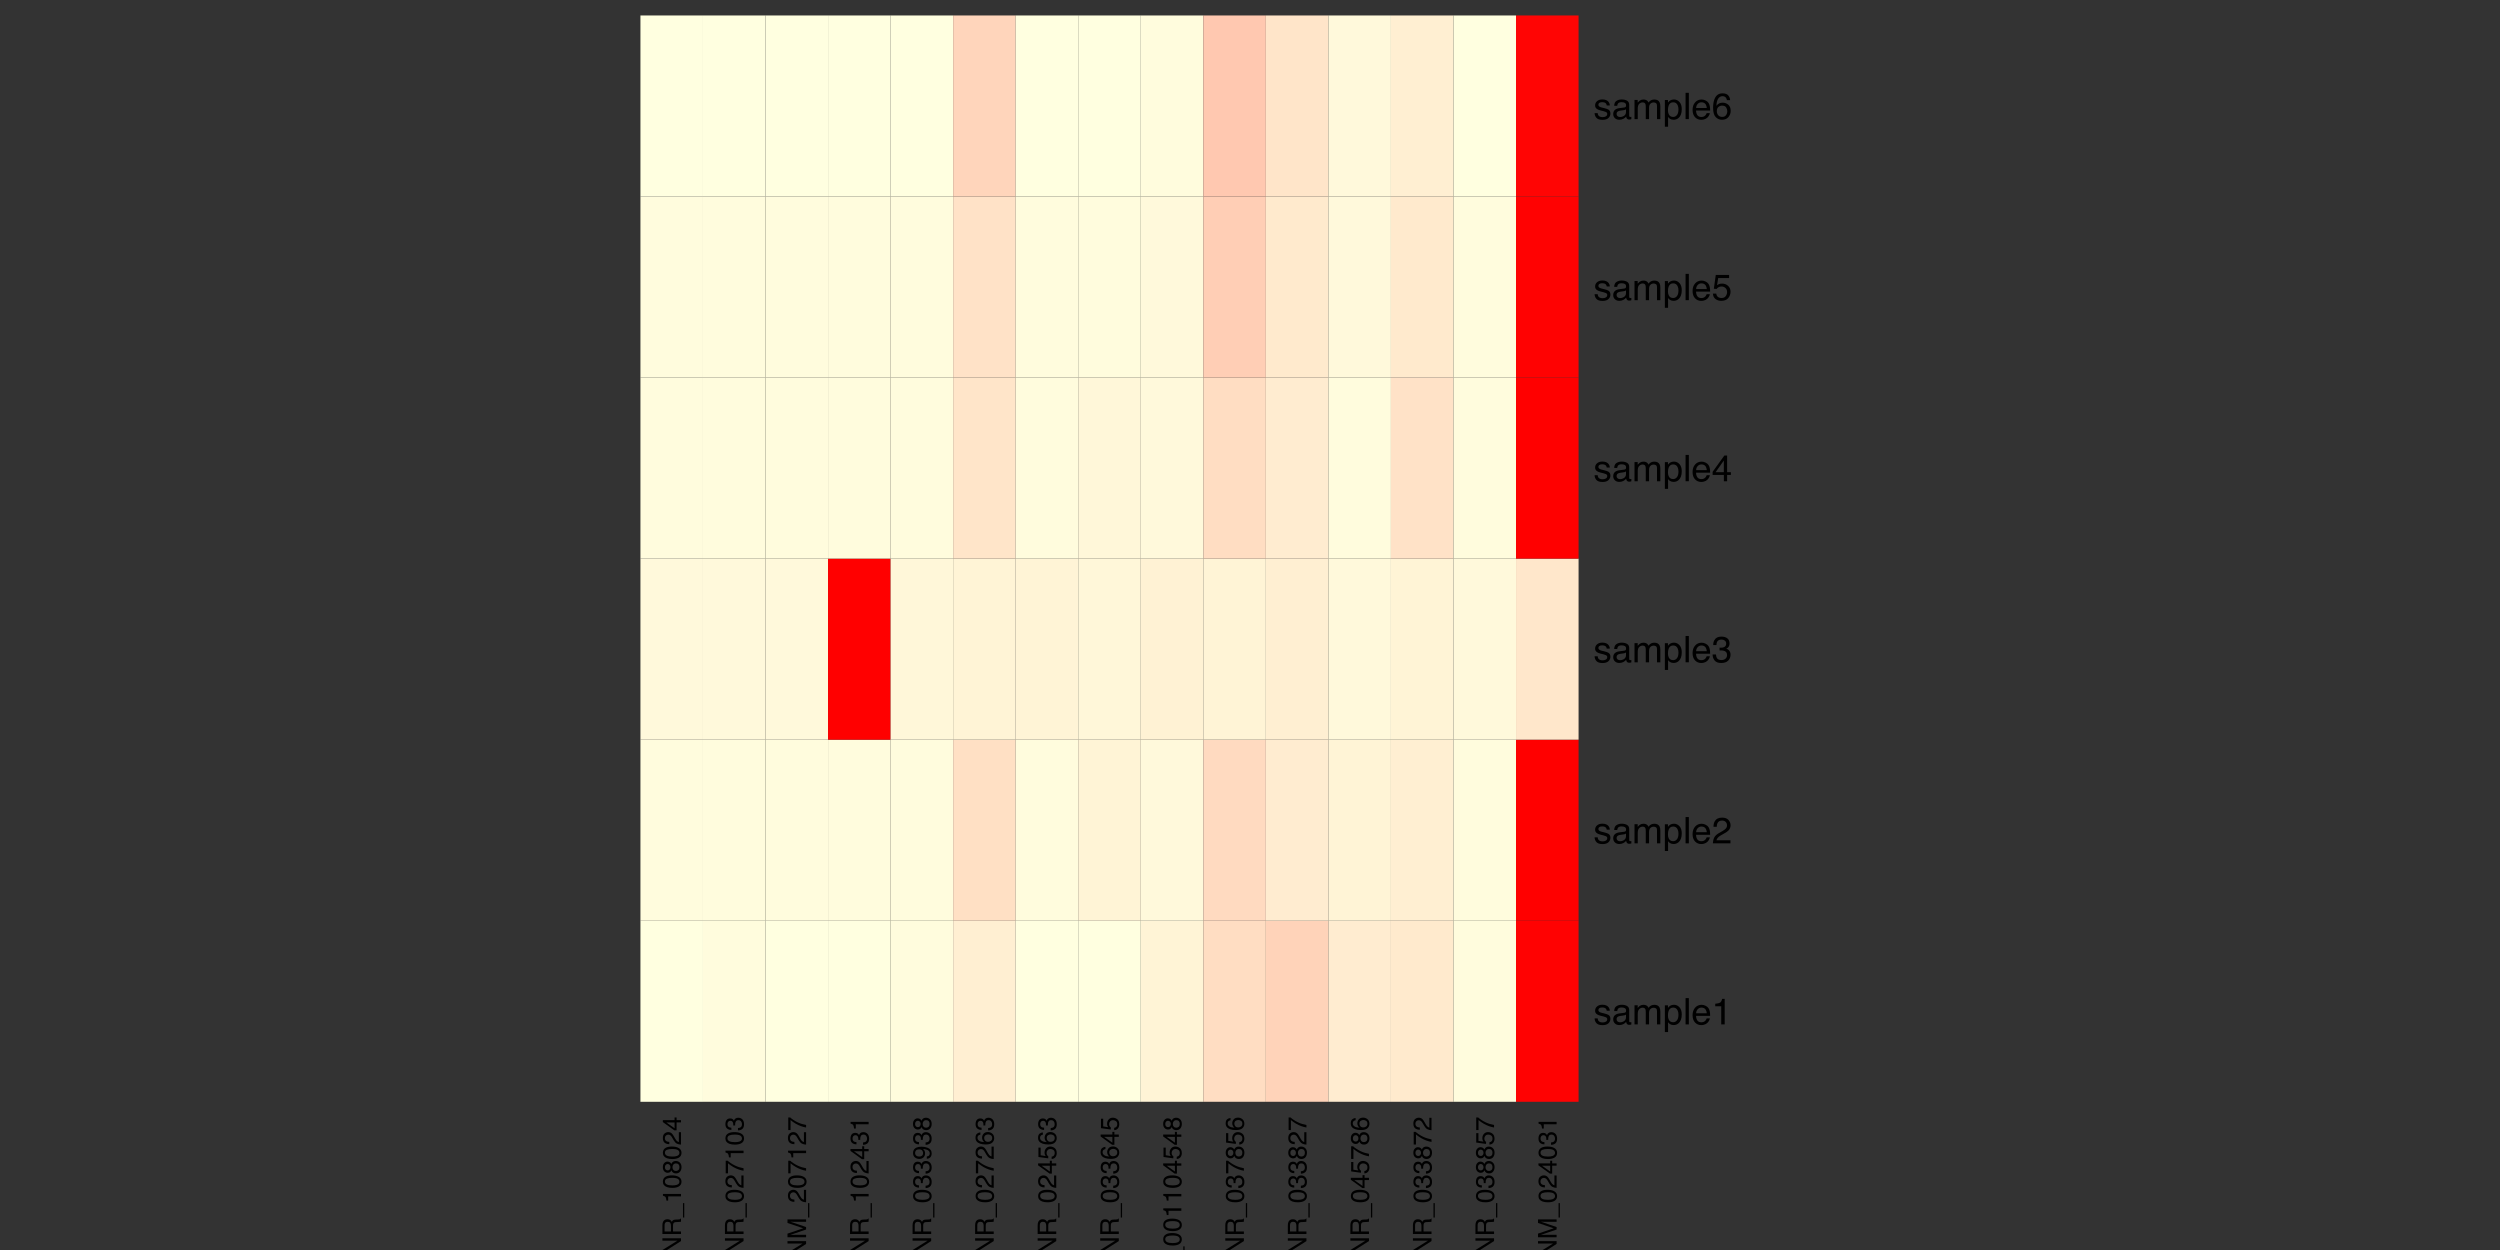 <?xml version="1.0" encoding="UTF-8"?>
<svg xmlns="http://www.w3.org/2000/svg" xmlns:xlink="http://www.w3.org/1999/xlink" width="1008pt" height="504pt" viewBox="0 0 1008 504" version="1.1">
<rect x="0" y="0" width="1008" height="504" fill="#333333" stroke="none"/>
<defs>
<g>
<symbol overflow="visible" id="glyph0-0">
<path style="stroke:none;" d="M 0 -0.344 L -7.5 -0.344 L -7.5 -6.281 L 0 -6.281 Z M -0.938 -5.344 L -6.562 -5.344 L -6.562 -1.281 L -0.938 -1.281 Z "/>
</symbol>
<symbol overflow="visible" id="glyph0-1">
<path style="stroke:none;" d="M -7.5 -0.797 L -7.5 -2 L -1.422 -5.781 L -7.5 -5.781 L -7.5 -6.75 L 0 -6.75 L 0 -5.609 L -6.062 -1.766 L 0 -1.766 L 0 -0.797 Z M -7.5 -3.703 Z "/>
</symbol>
<symbol overflow="visible" id="glyph0-2">
<path style="stroke:none;" d="M -4.062 -4.281 C -4.062 -4.758 -4.156 -5.133 -4.344 -5.406 C -4.539 -5.688 -4.883 -5.828 -5.375 -5.828 C -5.914 -5.828 -6.281 -5.633 -6.469 -5.25 C -6.57 -5.039 -6.625 -4.766 -6.625 -4.422 L -6.625 -1.938 L -4.062 -1.938 Z M -7.5 -0.922 L -7.5 -4.391 C -7.5 -4.961 -7.414 -5.43 -7.25 -5.797 C -6.926 -6.504 -6.336 -6.859 -5.484 -6.859 C -5.023 -6.859 -4.656 -6.766 -4.375 -6.578 C -4.094 -6.391 -3.863 -6.129 -3.688 -5.797 C -3.562 -6.098 -3.398 -6.32 -3.203 -6.469 C -3.016 -6.613 -2.703 -6.695 -2.266 -6.719 L -1.266 -6.75 C -0.984 -6.758 -0.77 -6.781 -0.625 -6.812 C -0.383 -6.875 -0.234 -6.984 -0.172 -7.141 L 0 -7.141 L 0 -5.906 C -0.062 -5.863 -0.145 -5.832 -0.25 -5.812 C -0.352 -5.789 -0.551 -5.773 -0.844 -5.766 L -2.094 -5.703 C -2.582 -5.68 -2.91 -5.5 -3.078 -5.156 C -3.172 -4.969 -3.219 -4.664 -3.219 -4.25 L -3.219 -1.938 L 0 -1.938 L 0 -0.922 Z "/>
</symbol>
<symbol overflow="visible" id="glyph0-3">
<path style="stroke:none;" d="M 1.312 0 L 0.797 0 L 0.797 -5.812 L 1.312 -5.812 Z "/>
</symbol>
<symbol overflow="visible" id="glyph0-4">
<path style="stroke:none;" d="M -5.172 -1 L -5.875 -1 C -5.945 -1.664 -6.055 -2.129 -6.203 -2.391 C -6.359 -2.648 -6.719 -2.844 -7.281 -2.969 L -7.281 -3.703 L 0 -3.703 L 0 -2.719 L -5.172 -2.719 Z "/>
</symbol>
<symbol overflow="visible" id="glyph0-5">
<path style="stroke:none;" d="M -7.312 -2.828 C -7.312 -3.773 -6.922 -4.457 -6.141 -4.875 C -5.535 -5.207 -4.711 -5.375 -3.672 -5.375 C -2.672 -5.375 -1.848 -5.223 -1.203 -4.922 C -0.266 -4.492 0.203 -3.797 0.203 -2.828 C 0.203 -1.941 -0.176 -1.285 -0.938 -0.859 C -1.582 -0.504 -2.438 -0.328 -3.5 -0.328 C -4.332 -0.328 -5.047 -0.43 -5.641 -0.641 C -6.754 -1.047 -7.312 -1.773 -7.312 -2.828 Z M -0.641 -2.812 C -0.641 -3.289 -0.848 -3.672 -1.266 -3.953 C -1.691 -4.234 -2.477 -4.375 -3.625 -4.375 C -4.457 -4.375 -5.141 -4.27 -5.672 -4.062 C -6.211 -3.863 -6.484 -3.473 -6.484 -2.891 C -6.484 -2.348 -6.227 -1.953 -5.719 -1.703 C -5.207 -1.453 -4.457 -1.328 -3.469 -1.328 C -2.727 -1.328 -2.129 -1.406 -1.672 -1.562 C -0.984 -1.801 -0.641 -2.219 -0.641 -2.812 Z "/>
</symbol>
<symbol overflow="visible" id="glyph0-6">
<path style="stroke:none;" d="M -4.25 -2.844 C -4.25 -3.25 -4.359 -3.566 -4.578 -3.797 C -4.805 -4.023 -5.078 -4.141 -5.391 -4.141 C -5.66 -4.141 -5.91 -4.031 -6.141 -3.812 C -6.367 -3.594 -6.484 -3.258 -6.484 -2.812 C -6.484 -2.375 -6.367 -2.055 -6.141 -1.859 C -5.91 -1.66 -5.645 -1.562 -5.344 -1.562 C -5 -1.562 -4.727 -1.688 -4.531 -1.938 C -4.344 -2.195 -4.25 -2.5 -4.25 -2.844 Z M -0.625 -2.906 C -0.625 -3.32 -0.738 -3.672 -0.969 -3.953 C -1.195 -4.234 -1.539 -4.375 -2 -4.375 C -2.469 -4.375 -2.82 -4.227 -3.062 -3.938 C -3.312 -3.656 -3.438 -3.285 -3.438 -2.828 C -3.438 -2.391 -3.312 -2.031 -3.062 -1.75 C -2.812 -1.477 -2.469 -1.344 -2.031 -1.344 C -1.645 -1.344 -1.312 -1.469 -1.031 -1.719 C -0.758 -1.977 -0.625 -2.375 -0.625 -2.906 Z M -3.891 -1.594 C -4.004 -1.332 -4.133 -1.133 -4.281 -1 C -4.551 -0.727 -4.906 -0.594 -5.344 -0.594 C -5.883 -0.594 -6.348 -0.789 -6.734 -1.188 C -7.129 -1.582 -7.328 -2.141 -7.328 -2.859 C -7.328 -3.566 -7.141 -4.117 -6.766 -4.516 C -6.398 -4.91 -5.973 -5.109 -5.484 -5.109 C -5.023 -5.109 -4.656 -4.992 -4.375 -4.766 C -4.219 -4.629 -4.062 -4.426 -3.906 -4.156 C -3.77 -4.457 -3.609 -4.695 -3.422 -4.875 C -3.086 -5.195 -2.645 -5.359 -2.094 -5.359 C -1.457 -5.359 -0.914 -5.141 -0.469 -4.703 C -0.02 -4.273 0.203 -3.664 0.203 -2.875 C 0.203 -2.164 0.008 -1.566 -0.375 -1.078 C -0.758 -0.586 -1.316 -0.344 -2.047 -0.344 C -2.484 -0.344 -2.859 -0.445 -3.172 -0.656 C -3.484 -0.863 -3.723 -1.176 -3.891 -1.594 Z "/>
</symbol>
<symbol overflow="visible" id="glyph0-7">
<path style="stroke:none;" d="M 0 -0.328 C -0.625 -0.359 -1.172 -0.488 -1.641 -0.719 C -2.109 -0.945 -2.535 -1.391 -2.922 -2.047 L -3.484 -3.016 C -3.734 -3.461 -3.953 -3.773 -4.141 -3.953 C -4.422 -4.223 -4.742 -4.359 -5.109 -4.359 C -5.523 -4.359 -5.859 -4.227 -6.109 -3.969 C -6.367 -3.719 -6.5 -3.379 -6.5 -2.953 C -6.5 -2.328 -6.258 -1.895 -5.781 -1.656 C -5.52 -1.52 -5.164 -1.445 -4.719 -1.438 L -4.719 -0.5 C -5.352 -0.508 -5.867 -0.629 -6.266 -0.859 C -6.973 -1.254 -7.328 -1.957 -7.328 -2.969 C -7.328 -3.801 -7.102 -4.41 -6.656 -4.797 C -6.207 -5.18 -5.703 -5.375 -5.141 -5.375 C -4.555 -5.375 -4.055 -5.172 -3.641 -4.766 C -3.398 -4.523 -3.109 -4.098 -2.766 -3.484 L -2.375 -2.781 C -2.195 -2.445 -2.023 -2.188 -1.859 -2 C -1.555 -1.656 -1.227 -1.441 -0.875 -1.359 L -0.875 -5.344 L 0 -5.344 Z "/>
</symbol>
<symbol overflow="visible" id="glyph0-8">
<path style="stroke:none;" d="M -2.594 -3.453 L -5.906 -3.453 L -2.594 -1.109 Z M 0 -3.469 L -1.781 -3.469 L -1.781 -0.266 L -2.688 -0.266 L -7.328 -3.609 L -7.328 -4.391 L -2.594 -4.391 L -2.594 -5.469 L -1.781 -5.469 L -1.781 -4.391 L 0 -4.391 Z "/>
</symbol>
<symbol overflow="visible" id="glyph0-9">
<path style="stroke:none;" d="M -7.188 -5.469 L -6.391 -5.469 C -6.16 -5.227 -5.758 -4.914 -5.188 -4.531 C -4.625 -4.145 -4.02 -3.801 -3.375 -3.5 C -2.738 -3.195 -2.156 -2.973 -1.625 -2.828 C -1.289 -2.723 -0.75 -2.594 0 -2.438 L 0 -1.422 C -1.395 -1.648 -2.785 -2.16 -4.172 -2.953 C -4.973 -3.422 -5.672 -3.91 -6.266 -4.422 L -6.266 -0.375 L -7.188 -0.375 Z "/>
</symbol>
<symbol overflow="visible" id="glyph0-10">
<path style="stroke:none;" d="M 0.203 -2.719 C 0.203 -1.852 -0.031 -1.223 -0.5 -0.828 C -0.977 -0.441 -1.562 -0.25 -2.25 -0.25 L -2.25 -1.203 C -1.77 -1.242 -1.426 -1.332 -1.219 -1.469 C -0.832 -1.707 -0.641 -2.141 -0.641 -2.766 C -0.641 -3.242 -0.766 -3.629 -1.016 -3.922 C -1.273 -4.223 -1.613 -4.375 -2.031 -4.375 C -2.531 -4.375 -2.879 -4.219 -3.078 -3.906 C -3.285 -3.594 -3.391 -3.164 -3.391 -2.625 C -3.391 -2.562 -3.383 -2.5 -3.375 -2.438 C -3.375 -2.375 -3.375 -2.312 -3.375 -2.25 L -4.188 -2.25 C -4.176 -2.344 -4.164 -2.422 -4.156 -2.484 C -4.156 -2.547 -4.156 -2.613 -4.156 -2.688 C -4.156 -3.031 -4.211 -3.316 -4.328 -3.547 C -4.516 -3.93 -4.852 -4.125 -5.344 -4.125 C -5.707 -4.125 -5.988 -3.992 -6.188 -3.734 C -6.383 -3.473 -6.484 -3.172 -6.484 -2.828 C -6.484 -2.211 -6.281 -1.789 -5.875 -1.562 C -5.645 -1.438 -5.32 -1.363 -4.906 -1.344 L -4.906 -0.438 C -5.457 -0.438 -5.922 -0.547 -6.297 -0.766 C -6.973 -1.141 -7.312 -1.797 -7.312 -2.734 C -7.312 -3.484 -7.145 -4.062 -6.812 -4.469 C -6.488 -4.875 -6.008 -5.078 -5.375 -5.078 C -4.926 -5.078 -4.562 -4.957 -4.281 -4.719 C -4.113 -4.562 -3.977 -4.367 -3.875 -4.141 C -3.77 -4.523 -3.566 -4.82 -3.266 -5.031 C -2.961 -5.25 -2.598 -5.359 -2.172 -5.359 C -1.473 -5.359 -0.898 -5.129 -0.453 -4.672 C -0.016 -4.211 0.203 -3.562 0.203 -2.719 Z "/>
</symbol>
<symbol overflow="visible" id="glyph0-11">
<path style="stroke:none;" d="M -7.5 -0.766 L -7.5 -2.219 L -1.156 -4.375 L -7.5 -6.516 L -7.5 -7.953 L 0 -7.953 L 0 -7 L -4.422 -7 C -4.578 -7 -4.832 -7 -5.188 -7 C -5.539 -7.008 -5.922 -7.016 -6.328 -7.016 L 0 -4.875 L 0 -3.875 L -6.328 -1.719 L -6.094 -1.719 C -5.906 -1.719 -5.625 -1.719 -5.25 -1.719 C -4.875 -1.727 -4.598 -1.734 -4.422 -1.734 L 0 -1.734 L 0 -0.766 Z "/>
</symbol>
<symbol overflow="visible" id="glyph0-12">
<path style="stroke:none;" d="M -1.766 -1.391 C -1.254 -1.41 -0.906 -1.602 -0.719 -1.969 C -0.613 -2.156 -0.562 -2.367 -0.562 -2.609 C -0.562 -3.047 -0.742 -3.422 -1.109 -3.734 C -1.473 -4.047 -2.219 -4.266 -3.344 -4.391 C -3.02 -4.18 -2.789 -3.926 -2.656 -3.625 C -2.52 -3.332 -2.453 -3.008 -2.453 -2.656 C -2.453 -1.957 -2.672 -1.398 -3.109 -0.984 C -3.555 -0.578 -4.125 -0.375 -4.812 -0.375 C -5.477 -0.375 -6.062 -0.578 -6.562 -0.984 C -7.062 -1.391 -7.312 -1.984 -7.312 -2.766 C -7.312 -3.836 -6.832 -4.57 -5.875 -4.969 C -5.352 -5.195 -4.695 -5.312 -3.906 -5.312 C -3.008 -5.312 -2.211 -5.176 -1.516 -4.906 C -0.367 -4.457 0.203 -3.703 0.203 -2.641 C 0.203 -1.93 0.016 -1.391 -0.359 -1.016 C -0.734 -0.641 -1.203 -0.453 -1.766 -0.453 Z M -3.266 -2.781 C -3.266 -3.145 -3.383 -3.477 -3.625 -3.781 C -3.863 -4.082 -4.285 -4.234 -4.891 -4.234 C -5.422 -4.234 -5.816 -4.098 -6.078 -3.828 C -6.348 -3.555 -6.484 -3.211 -6.484 -2.797 C -6.484 -2.348 -6.332 -1.988 -6.031 -1.719 C -5.727 -1.457 -5.328 -1.328 -4.828 -1.328 C -4.348 -1.328 -3.969 -1.441 -3.688 -1.672 C -3.406 -1.898 -3.266 -2.27 -3.266 -2.781 Z "/>
</symbol>
<symbol overflow="visible" id="glyph0-13">
<path style="stroke:none;" d="M -7.344 -3.062 C -7.344 -3.875 -7.129 -4.441 -6.703 -4.766 C -6.273 -5.086 -5.836 -5.25 -5.391 -5.25 L -5.391 -4.344 C -5.68 -4.281 -5.91 -4.191 -6.078 -4.078 C -6.379 -3.859 -6.531 -3.523 -6.531 -3.078 C -6.531 -2.555 -6.289 -2.145 -5.812 -1.844 C -5.344 -1.539 -4.664 -1.375 -3.781 -1.344 C -4.094 -1.551 -4.32 -1.816 -4.469 -2.141 C -4.613 -2.43 -4.688 -2.758 -4.688 -3.125 C -4.688 -3.727 -4.488 -4.258 -4.094 -4.719 C -3.695 -5.176 -3.113 -5.406 -2.344 -5.406 C -1.676 -5.406 -1.086 -5.188 -0.578 -4.75 C -0.066 -4.32 0.188 -3.707 0.188 -2.906 C 0.188 -2.227 -0.07 -1.641 -0.594 -1.141 C -1.113 -0.641 -1.984 -0.391 -3.203 -0.391 C -4.117 -0.391 -4.891 -0.5 -5.516 -0.719 C -6.734 -1.145 -7.344 -1.926 -7.344 -3.062 Z M -0.625 -2.984 C -0.625 -3.473 -0.785 -3.836 -1.109 -4.078 C -1.441 -4.316 -1.828 -4.438 -2.266 -4.438 C -2.641 -4.438 -2.992 -4.328 -3.328 -4.109 C -3.672 -3.898 -3.844 -3.508 -3.844 -2.938 C -3.844 -2.551 -3.711 -2.207 -3.453 -1.906 C -3.191 -1.602 -2.797 -1.453 -2.266 -1.453 C -1.805 -1.453 -1.414 -1.586 -1.094 -1.859 C -0.781 -2.129 -0.625 -2.504 -0.625 -2.984 Z "/>
</symbol>
<symbol overflow="visible" id="glyph0-14">
<path style="stroke:none;" d="M -1.859 -1.297 C -1.336 -1.359 -0.977 -1.598 -0.781 -2.016 C -0.676 -2.234 -0.625 -2.488 -0.625 -2.781 C -0.625 -3.32 -0.797 -3.723 -1.141 -3.984 C -1.484 -4.242 -1.867 -4.375 -2.297 -4.375 C -2.805 -4.375 -3.203 -4.219 -3.484 -3.906 C -3.766 -3.594 -3.906 -3.223 -3.906 -2.797 C -3.906 -2.473 -3.844 -2.195 -3.719 -1.969 C -3.594 -1.75 -3.422 -1.562 -3.203 -1.406 L -3.25 -0.609 L -7.188 -1.156 L -7.188 -4.953 L -6.297 -4.953 L -6.297 -1.844 L -4.266 -1.531 C -4.398 -1.707 -4.5 -1.867 -4.562 -2.016 C -4.664 -2.285 -4.719 -2.602 -4.719 -2.969 C -4.719 -3.633 -4.504 -4.203 -4.078 -4.672 C -3.648 -5.141 -3.102 -5.375 -2.438 -5.375 C -1.75 -5.375 -1.141 -5.16 -0.609 -4.734 C -0.078 -4.305 0.188 -3.625 0.188 -2.688 C 0.188 -2.094 0.02 -1.566 -0.312 -1.109 C -0.656 -0.648 -1.172 -0.395 -1.859 -0.344 Z "/>
</symbol>
<symbol overflow="visible" id="glyph1-0">
<path style="stroke:none;" d="M 0.484 0 L 0.484 -10.609 L 8.906 -10.609 L 8.906 0 Z M 7.578 -1.328 L 7.578 -9.281 L 1.812 -9.281 L 1.812 -1.328 Z "/>
</symbol>
<symbol overflow="visible" id="glyph1-1">
<path style="stroke:none;" d="M 1.734 -2.422 C 1.766 -1.992 1.867 -1.664 2.047 -1.438 C 2.379 -1.008 2.945 -0.797 3.75 -0.797 C 4.238 -0.797 4.664 -0.898 5.031 -1.109 C 5.395 -1.328 5.578 -1.656 5.578 -2.094 C 5.578 -2.426 5.43 -2.676 5.141 -2.844 C 4.953 -2.945 4.582 -3.07 4.031 -3.219 L 2.984 -3.469 C 2.328 -3.633 1.844 -3.82 1.531 -4.031 C 0.969 -4.375 0.688 -4.859 0.688 -5.484 C 0.688 -6.211 0.953 -6.801 1.484 -7.25 C 2.016 -7.707 2.723 -7.938 3.609 -7.938 C 4.773 -7.938 5.617 -7.598 6.141 -6.922 C 6.461 -6.484 6.617 -6.016 6.609 -5.516 L 5.375 -5.516 C 5.352 -5.805 5.25 -6.07 5.062 -6.312 C 4.758 -6.656 4.242 -6.828 3.516 -6.828 C 3.023 -6.828 2.648 -6.734 2.391 -6.547 C 2.141 -6.359 2.016 -6.109 2.016 -5.797 C 2.016 -5.461 2.18 -5.195 2.516 -5 C 2.703 -4.875 2.984 -4.766 3.359 -4.672 L 4.234 -4.469 C 5.16 -4.238 5.785 -4.02 6.109 -3.812 C 6.609 -3.477 6.859 -2.953 6.859 -2.234 C 6.859 -1.547 6.598 -0.953 6.078 -0.453 C 5.555 0.047 4.758 0.297 3.688 0.297 C 2.539 0.297 1.727 0.035 1.25 -0.484 C 0.77 -1.004 0.516 -1.648 0.484 -2.422 Z M 3.656 -7.922 Z "/>
</symbol>
<symbol overflow="visible" id="glyph1-2">
<path style="stroke:none;" d="M 1.953 -2.062 C 1.953 -1.688 2.086 -1.391 2.359 -1.172 C 2.641 -0.953 2.969 -0.844 3.344 -0.844 C 3.801 -0.844 4.242 -0.945 4.672 -1.156 C 5.391 -1.508 5.75 -2.086 5.75 -2.891 L 5.75 -3.938 C 5.594 -3.832 5.391 -3.742 5.141 -3.672 C 4.891 -3.609 4.645 -3.566 4.406 -3.547 L 3.609 -3.438 C 3.141 -3.375 2.785 -3.273 2.547 -3.141 C 2.148 -2.91 1.953 -2.551 1.953 -2.062 Z M 5.094 -4.688 C 5.395 -4.727 5.598 -4.852 5.703 -5.062 C 5.754 -5.176 5.781 -5.344 5.781 -5.562 C 5.781 -6.008 5.625 -6.332 5.312 -6.531 C 5 -6.727 4.547 -6.828 3.953 -6.828 C 3.273 -6.828 2.797 -6.645 2.516 -6.281 C 2.359 -6.07 2.254 -5.77 2.203 -5.375 L 0.984 -5.375 C 1.016 -6.332 1.328 -6.992 1.922 -7.359 C 2.516 -7.734 3.203 -7.922 3.984 -7.922 C 4.898 -7.922 5.641 -7.75 6.203 -7.406 C 6.766 -7.062 7.047 -6.52 7.047 -5.781 L 7.047 -1.328 C 7.047 -1.191 7.07 -1.082 7.125 -1 C 7.188 -0.914 7.305 -0.875 7.484 -0.875 C 7.547 -0.875 7.609 -0.879 7.672 -0.891 C 7.742 -0.898 7.82 -0.91 7.906 -0.922 L 7.906 0.031 C 7.707 0.094 7.555 0.129 7.453 0.141 C 7.348 0.16 7.203 0.172 7.016 0.172 C 6.566 0.172 6.242 0.008 6.047 -0.312 C 5.93 -0.477 5.852 -0.719 5.812 -1.031 C 5.551 -0.676 5.172 -0.367 4.672 -0.109 C 4.18 0.141 3.633 0.266 3.031 0.266 C 2.312 0.266 1.723 0.047 1.266 -0.391 C 0.816 -0.828 0.594 -1.375 0.594 -2.031 C 0.594 -2.75 0.816 -3.305 1.266 -3.703 C 1.711 -4.098 2.301 -4.336 3.031 -4.422 Z M 4.031 -7.922 Z "/>
</symbol>
<symbol overflow="visible" id="glyph1-3">
<path style="stroke:none;" d="M 0.953 -7.734 L 2.234 -7.734 L 2.234 -6.641 C 2.547 -7.016 2.828 -7.289 3.078 -7.469 C 3.504 -7.758 3.988 -7.906 4.531 -7.906 C 5.156 -7.906 5.656 -7.754 6.031 -7.453 C 6.238 -7.285 6.43 -7.031 6.609 -6.688 C 6.891 -7.102 7.223 -7.41 7.609 -7.609 C 8.004 -7.805 8.445 -7.906 8.938 -7.906 C 9.977 -7.906 10.688 -7.531 11.062 -6.781 C 11.258 -6.375 11.359 -5.832 11.359 -5.156 L 11.359 0 L 10.016 0 L 10.016 -5.375 C 10.016 -5.895 9.883 -6.25 9.625 -6.438 C 9.363 -6.625 9.051 -6.719 8.688 -6.719 C 8.176 -6.719 7.734 -6.547 7.359 -6.203 C 6.992 -5.867 6.812 -5.301 6.812 -4.5 L 6.812 0 L 5.484 0 L 5.484 -5.047 C 5.484 -5.578 5.422 -5.961 5.297 -6.203 C 5.098 -6.555 4.734 -6.734 4.203 -6.734 C 3.703 -6.734 3.25 -6.539 2.844 -6.156 C 2.445 -5.781 2.25 -5.098 2.25 -4.109 L 2.25 0 L 0.953 0 Z "/>
</symbol>
<symbol overflow="visible" id="glyph1-4">
<path style="stroke:none;" d="M 4.219 -0.875 C 4.82 -0.875 5.328 -1.129 5.734 -1.641 C 6.141 -2.148 6.344 -2.91 6.344 -3.922 C 6.344 -4.535 6.25 -5.062 6.062 -5.5 C 5.727 -6.352 5.113 -6.781 4.219 -6.781 C 3.32 -6.781 2.707 -6.332 2.375 -5.438 C 2.195 -4.945 2.109 -4.332 2.109 -3.594 C 2.109 -3 2.195 -2.492 2.375 -2.078 C 2.707 -1.273 3.32 -0.875 4.219 -0.875 Z M 0.859 -7.703 L 2.109 -7.703 L 2.109 -6.672 C 2.367 -7.023 2.656 -7.301 2.969 -7.5 C 3.406 -7.781 3.922 -7.922 4.516 -7.922 C 5.391 -7.922 6.133 -7.582 6.75 -6.906 C 7.363 -6.238 7.672 -5.281 7.672 -4.031 C 7.672 -2.352 7.227 -1.148 6.344 -0.422 C 5.781 0.035 5.129 0.266 4.391 0.266 C 3.805 0.266 3.316 0.133 2.922 -0.125 C 2.691 -0.27 2.438 -0.516 2.156 -0.859 L 2.156 3.078 L 0.859 3.078 Z "/>
</symbol>
<symbol overflow="visible" id="glyph1-5">
<path style="stroke:none;" d="M 0.984 -10.609 L 2.297 -10.609 L 2.297 0 L 0.984 0 Z "/>
</symbol>
<symbol overflow="visible" id="glyph1-6">
<path style="stroke:none;" d="M 4.172 -7.906 C 4.723 -7.906 5.254 -7.773 5.766 -7.516 C 6.285 -7.266 6.68 -6.938 6.953 -6.531 C 7.211 -6.133 7.383 -5.676 7.469 -5.156 C 7.551 -4.801 7.594 -4.234 7.594 -3.453 L 1.922 -3.453 C 1.941 -2.672 2.125 -2.039 2.469 -1.562 C 2.812 -1.094 3.348 -0.859 4.078 -0.859 C 4.754 -0.859 5.297 -1.082 5.703 -1.531 C 5.93 -1.789 6.098 -2.086 6.203 -2.422 L 7.484 -2.422 C 7.441 -2.141 7.328 -1.82 7.141 -1.469 C 6.953 -1.125 6.738 -0.844 6.5 -0.625 C 6.102 -0.238 5.613 0.02 5.031 0.156 C 4.719 0.238 4.363 0.281 3.969 0.281 C 3.008 0.281 2.191 -0.066 1.516 -0.766 C 0.848 -1.473 0.516 -2.457 0.516 -3.719 C 0.516 -4.957 0.852 -5.961 1.531 -6.734 C 2.207 -7.516 3.086 -7.906 4.172 -7.906 Z M 6.25 -4.484 C 6.195 -5.047 6.07 -5.5 5.875 -5.844 C 5.52 -6.469 4.926 -6.781 4.094 -6.781 C 3.5 -6.781 3 -6.562 2.594 -6.125 C 2.188 -5.695 1.973 -5.148 1.953 -4.484 Z M 4.047 -7.922 Z "/>
</symbol>
<symbol overflow="visible" id="glyph1-7">
<path style="stroke:none;" d="M 1.422 -7.328 L 1.422 -8.328 C 2.359 -8.41 3.008 -8.562 3.375 -8.781 C 3.75 -9 4.031 -9.504 4.219 -10.297 L 5.234 -10.297 L 5.234 0 L 3.844 0 L 3.844 -7.328 Z "/>
</symbol>
<symbol overflow="visible" id="glyph1-8">
<path style="stroke:none;" d="M 0.469 0 C 0.508 -0.895 0.691 -1.672 1.016 -2.328 C 1.336 -2.984 1.961 -3.582 2.891 -4.125 L 4.281 -4.922 C 4.895 -5.285 5.328 -5.598 5.578 -5.859 C 5.973 -6.254 6.172 -6.707 6.172 -7.219 C 6.172 -7.82 5.988 -8.301 5.625 -8.656 C 5.27 -9.008 4.789 -9.188 4.188 -9.188 C 3.301 -9.188 2.688 -8.848 2.344 -8.172 C 2.156 -7.816 2.051 -7.316 2.031 -6.672 L 0.719 -6.672 C 0.727 -7.578 0.895 -8.312 1.219 -8.875 C 1.781 -9.875 2.773 -10.375 4.203 -10.375 C 5.379 -10.375 6.238 -10.051 6.781 -9.406 C 7.332 -8.77 7.609 -8.062 7.609 -7.281 C 7.609 -6.457 7.316 -5.75 6.734 -5.156 C 6.398 -4.812 5.797 -4.398 4.922 -3.922 L 3.938 -3.359 C 3.469 -3.109 3.098 -2.863 2.828 -2.625 C 2.348 -2.207 2.047 -1.742 1.922 -1.234 L 7.562 -1.234 L 7.562 0 Z "/>
</symbol>
<symbol overflow="visible" id="glyph1-9">
<path style="stroke:none;" d="M 3.844 0.281 C 2.625 0.281 1.738 -0.051 1.188 -0.719 C 0.633 -1.395 0.359 -2.211 0.359 -3.172 L 1.719 -3.172 C 1.77 -2.504 1.895 -2.02 2.094 -1.719 C 2.426 -1.176 3.035 -0.906 3.922 -0.906 C 4.598 -0.906 5.145 -1.086 5.562 -1.453 C 5.977 -1.816 6.188 -2.289 6.188 -2.875 C 6.188 -3.582 5.969 -4.078 5.531 -4.359 C 5.094 -4.648 4.488 -4.797 3.719 -4.797 C 3.625 -4.797 3.531 -4.789 3.438 -4.781 C 3.352 -4.781 3.266 -4.781 3.172 -4.781 L 3.172 -5.922 C 3.305 -5.91 3.422 -5.898 3.516 -5.891 C 3.609 -5.891 3.707 -5.891 3.812 -5.891 C 4.301 -5.891 4.703 -5.969 5.016 -6.125 C 5.566 -6.395 5.844 -6.875 5.844 -7.562 C 5.844 -8.082 5.656 -8.477 5.281 -8.75 C 4.914 -9.031 4.492 -9.172 4.016 -9.172 C 3.141 -9.172 2.535 -8.883 2.203 -8.312 C 2.023 -7.988 1.926 -7.535 1.906 -6.953 L 0.609 -6.953 C 0.609 -7.723 0.766 -8.379 1.078 -8.922 C 1.609 -9.879 2.539 -10.359 3.875 -10.359 C 4.926 -10.359 5.738 -10.125 6.312 -9.656 C 6.895 -9.188 7.188 -8.504 7.188 -7.609 C 7.188 -6.973 7.016 -6.457 6.672 -6.062 C 6.461 -5.82 6.191 -5.629 5.859 -5.484 C 6.398 -5.336 6.82 -5.051 7.125 -4.625 C 7.438 -4.195 7.594 -3.676 7.594 -3.062 C 7.594 -2.07 7.266 -1.266 6.609 -0.641 C 5.961 -0.023 5.039 0.281 3.844 0.281 Z "/>
</symbol>
<symbol overflow="visible" id="glyph1-10">
<path style="stroke:none;" d="M 4.891 -3.656 L 4.891 -8.359 L 1.578 -3.656 Z M 4.906 0 L 4.906 -2.531 L 0.375 -2.531 L 0.375 -3.797 L 5.109 -10.375 L 6.219 -10.375 L 6.219 -3.656 L 7.734 -3.656 L 7.734 -2.531 L 6.219 -2.531 L 6.219 0 Z "/>
</symbol>
<symbol overflow="visible" id="glyph1-11">
<path style="stroke:none;" d="M 1.828 -2.641 C 1.91 -1.898 2.254 -1.383 2.859 -1.094 C 3.172 -0.945 3.531 -0.875 3.938 -0.875 C 4.707 -0.875 5.273 -1.117 5.641 -1.609 C 6.016 -2.109 6.203 -2.656 6.203 -3.25 C 6.203 -3.969 5.977 -4.523 5.531 -4.922 C 5.094 -5.316 4.566 -5.516 3.953 -5.516 C 3.504 -5.516 3.117 -5.426 2.797 -5.25 C 2.473 -5.082 2.203 -4.844 1.984 -4.531 L 0.859 -4.609 L 1.641 -10.172 L 7.016 -10.172 L 7.016 -8.922 L 2.609 -8.922 L 2.172 -6.047 C 2.41 -6.223 2.641 -6.359 2.859 -6.453 C 3.242 -6.609 3.691 -6.688 4.203 -6.688 C 5.148 -6.688 5.953 -6.379 6.609 -5.766 C 7.266 -5.16 7.594 -4.391 7.594 -3.453 C 7.594 -2.473 7.289 -1.609 6.688 -0.859 C 6.082 -0.109 5.117 0.266 3.797 0.266 C 2.953 0.266 2.207 0.031 1.562 -0.438 C 0.914 -0.914 0.555 -1.648 0.484 -2.641 Z "/>
</symbol>
<symbol overflow="visible" id="glyph1-12">
<path style="stroke:none;" d="M 4.328 -10.391 C 5.484 -10.391 6.285 -10.086 6.734 -9.484 C 7.191 -8.891 7.422 -8.273 7.422 -7.641 L 6.141 -7.641 C 6.066 -8.047 5.941 -8.363 5.766 -8.594 C 5.453 -9.031 4.977 -9.25 4.344 -9.25 C 3.625 -9.25 3.047 -8.91 2.609 -8.234 C 2.18 -7.566 1.945 -6.609 1.906 -5.359 C 2.195 -5.797 2.57 -6.125 3.031 -6.344 C 3.445 -6.531 3.91 -6.625 4.422 -6.625 C 5.285 -6.625 6.039 -6.348 6.688 -5.797 C 7.332 -5.242 7.656 -4.414 7.656 -3.312 C 7.656 -2.375 7.348 -1.539 6.734 -0.812 C 6.117 -0.094 5.25 0.266 4.125 0.266 C 3.156 0.266 2.316 -0.098 1.609 -0.828 C 0.91 -1.566 0.562 -2.805 0.562 -4.547 C 0.562 -5.828 0.719 -6.914 1.031 -7.812 C 1.625 -9.531 2.723 -10.391 4.328 -10.391 Z M 4.234 -0.891 C 4.922 -0.891 5.43 -1.117 5.766 -1.578 C 6.109 -2.035 6.281 -2.578 6.281 -3.203 C 6.281 -3.734 6.129 -4.238 5.828 -4.719 C 5.523 -5.195 4.973 -5.438 4.172 -5.438 C 3.609 -5.438 3.113 -5.25 2.688 -4.875 C 2.27 -4.508 2.062 -3.953 2.062 -3.203 C 2.062 -2.547 2.254 -1.992 2.641 -1.547 C 3.023 -1.109 3.555 -0.891 4.234 -0.891 Z "/>
</symbol>
</g>
<clipPath id="clip1">
  <path d="M 258.223 371 L 284 371 L 284 445 L 258.223 445 Z "/>
</clipPath>
<clipPath id="clip2">
  <path d="M 258.223 298 L 284 298 L 284 372 L 258.223 372 Z "/>
</clipPath>
<clipPath id="clip3">
  <path d="M 258.223 225 L 284 225 L 284 299 L 258.223 299 Z "/>
</clipPath>
<clipPath id="clip4">
  <path d="M 258.223 152 L 284 152 L 284 226 L 258.223 226 Z "/>
</clipPath>
<clipPath id="clip5">
  <path d="M 258.223 79 L 284 79 L 284 153 L 258.223 153 Z "/>
</clipPath>
<clipPath id="clip6">
  <path d="M 258.223 6.223 L 284 6.223 L 284 80 L 258.223 80 Z "/>
</clipPath>
<clipPath id="clip7">
  <path d="M 283 6.223 L 309 6.223 L 309 80 L 283 80 Z "/>
</clipPath>
<clipPath id="clip8">
  <path d="M 308 6.223 L 334 6.223 L 334 80 L 308 80 Z "/>
</clipPath>
<clipPath id="clip9">
  <path d="M 333 6.223 L 360 6.223 L 360 80 L 333 80 Z "/>
</clipPath>
<clipPath id="clip10">
  <path d="M 359 6.223 L 385 6.223 L 385 80 L 359 80 Z "/>
</clipPath>
<clipPath id="clip11">
  <path d="M 384 6.223 L 410 6.223 L 410 80 L 384 80 Z "/>
</clipPath>
<clipPath id="clip12">
  <path d="M 409 6.223 L 435 6.223 L 435 80 L 409 80 Z "/>
</clipPath>
<clipPath id="clip13">
  <path d="M 434 6.223 L 460 6.223 L 460 80 L 434 80 Z "/>
</clipPath>
<clipPath id="clip14">
  <path d="M 459 6.223 L 486 6.223 L 486 80 L 459 80 Z "/>
</clipPath>
<clipPath id="clip15">
  <path d="M 485 6.223 L 511 6.223 L 511 80 L 485 80 Z "/>
</clipPath>
<clipPath id="clip16">
  <path d="M 510 6.223 L 536 6.223 L 536 80 L 510 80 Z "/>
</clipPath>
<clipPath id="clip17">
  <path d="M 535 6.223 L 561 6.223 L 561 80 L 535 80 Z "/>
</clipPath>
<clipPath id="clip18">
  <path d="M 560 6.223 L 587 6.223 L 587 80 L 560 80 Z "/>
</clipPath>
<clipPath id="clip19">
  <path d="M 586 6.223 L 612 6.223 L 612 80 L 586 80 Z "/>
</clipPath>
<clipPath id="clip20">
  <path d="M 611 6.223 L 637 6.223 L 637 80 L 611 80 Z "/>
</clipPath>
</defs>
<g id="surface6">
<g clip-path="url(#clip1)" clip-rule="nonzero">
<path style=" stroke:none;fill-rule:nonzero;fill:rgb(100%,100%,87.843%);fill-opacity:1;" d="M 258.223 444.238 L 283.441 444.238 L 283.441 371.234 L 258.223 371.234 Z "/>
</g>
<g clip-path="url(#clip2)" clip-rule="nonzero">
<path style=" stroke:none;fill-rule:nonzero;fill:rgb(100%,98.824%,86.667%);fill-opacity:1;" d="M 258.223 371.238 L 283.441 371.238 L 283.441 298.234 L 258.223 298.234 Z "/>
</g>
<g clip-path="url(#clip3)" clip-rule="nonzero">
<path style=" stroke:none;fill-rule:nonzero;fill:rgb(100%,97.647%,85.882%);fill-opacity:1;" d="M 258.223 298.234 L 283.441 298.234 L 283.441 225.23 L 258.223 225.23 Z "/>
</g>
<g clip-path="url(#clip4)" clip-rule="nonzero">
<path style=" stroke:none;fill-rule:nonzero;fill:rgb(100%,98.824%,86.667%);fill-opacity:1;" d="M 258.223 225.23 L 283.441 225.23 L 283.441 152.227 L 258.223 152.227 Z "/>
</g>
<g clip-path="url(#clip5)" clip-rule="nonzero">
<path style=" stroke:none;fill-rule:nonzero;fill:rgb(100%,98.824%,86.667%);fill-opacity:1;" d="M 258.223 152.227 L 283.441 152.227 L 283.441 79.223 L 258.223 79.223 Z "/>
</g>
<g clip-path="url(#clip6)" clip-rule="nonzero">
<path style=" stroke:none;fill-rule:nonzero;fill:rgb(100%,100%,87.843%);fill-opacity:1;" d="M 258.223 79.227 L 283.441 79.227 L 283.441 6.223 L 258.223 6.223 Z "/>
</g>
<path style=" stroke:none;fill-rule:nonzero;fill:rgb(100%,98.824%,86.667%);fill-opacity:1;" d="M 283.438 444.238 L 308.656 444.238 L 308.656 371.234 L 283.438 371.234 Z "/>
<path style=" stroke:none;fill-rule:nonzero;fill:rgb(100%,98.824%,86.667%);fill-opacity:1;" d="M 283.438 371.238 L 308.656 371.238 L 308.656 298.234 L 283.438 298.234 Z "/>
<path style=" stroke:none;fill-rule:nonzero;fill:rgb(100%,97.647%,85.882%);fill-opacity:1;" d="M 283.438 298.234 L 308.656 298.234 L 308.656 225.23 L 283.438 225.23 Z "/>
<path style=" stroke:none;fill-rule:nonzero;fill:rgb(100%,98.824%,86.667%);fill-opacity:1;" d="M 283.438 225.23 L 308.656 225.23 L 308.656 152.227 L 283.438 152.227 Z "/>
<path style=" stroke:none;fill-rule:nonzero;fill:rgb(100%,98.824%,86.667%);fill-opacity:1;" d="M 283.438 152.227 L 308.656 152.227 L 308.656 79.223 L 283.438 79.223 Z "/>
<g clip-path="url(#clip7)" clip-rule="nonzero">
<path style=" stroke:none;fill-rule:nonzero;fill:rgb(100%,100%,87.843%);fill-opacity:1;" d="M 283.438 79.227 L 308.656 79.227 L 308.656 6.223 L 283.438 6.223 Z "/>
</g>
<path style=" stroke:none;fill-rule:nonzero;fill:rgb(100%,100%,87.843%);fill-opacity:1;" d="M 308.656 444.238 L 333.875 444.238 L 333.875 371.234 L 308.656 371.234 Z "/>
<path style=" stroke:none;fill-rule:nonzero;fill:rgb(100%,98.824%,86.667%);fill-opacity:1;" d="M 308.656 371.238 L 333.875 371.238 L 333.875 298.234 L 308.656 298.234 Z "/>
<path style=" stroke:none;fill-rule:nonzero;fill:rgb(100%,97.647%,85.882%);fill-opacity:1;" d="M 308.656 298.234 L 333.875 298.234 L 333.875 225.23 L 308.656 225.23 Z "/>
<path style=" stroke:none;fill-rule:nonzero;fill:rgb(100%,98.824%,86.667%);fill-opacity:1;" d="M 308.656 225.23 L 333.875 225.23 L 333.875 152.227 L 308.656 152.227 Z "/>
<path style=" stroke:none;fill-rule:nonzero;fill:rgb(100%,98.824%,86.667%);fill-opacity:1;" d="M 308.656 152.227 L 333.875 152.227 L 333.875 79.223 L 308.656 79.223 Z "/>
<g clip-path="url(#clip8)" clip-rule="nonzero">
<path style=" stroke:none;fill-rule:nonzero;fill:rgb(100%,100%,87.843%);fill-opacity:1;" d="M 308.656 79.227 L 333.875 79.227 L 333.875 6.223 L 308.656 6.223 Z "/>
</g>
<path style=" stroke:none;fill-rule:nonzero;fill:rgb(100%,100%,87.843%);fill-opacity:1;" d="M 333.875 444.238 L 359.094 444.238 L 359.094 371.234 L 333.875 371.234 Z "/>
<path style=" stroke:none;fill-rule:nonzero;fill:rgb(100%,98.824%,86.667%);fill-opacity:1;" d="M 333.875 371.238 L 359.094 371.238 L 359.094 298.234 L 333.875 298.234 Z "/>
<path style=" stroke:none;fill-rule:nonzero;fill:rgb(100%,0%,0%);fill-opacity:1;" d="M 333.875 298.234 L 359.094 298.234 L 359.094 225.23 L 333.875 225.23 Z "/>
<path style=" stroke:none;fill-rule:nonzero;fill:rgb(100%,98.824%,86.667%);fill-opacity:1;" d="M 333.875 225.23 L 359.094 225.23 L 359.094 152.227 L 333.875 152.227 Z "/>
<path style=" stroke:none;fill-rule:nonzero;fill:rgb(100%,98.824%,86.667%);fill-opacity:1;" d="M 333.875 152.227 L 359.094 152.227 L 359.094 79.223 L 333.875 79.223 Z "/>
<g clip-path="url(#clip9)" clip-rule="nonzero">
<path style=" stroke:none;fill-rule:nonzero;fill:rgb(100%,100%,87.843%);fill-opacity:1;" d="M 333.875 79.227 L 359.094 79.227 L 359.094 6.223 L 333.875 6.223 Z "/>
</g>
<path style=" stroke:none;fill-rule:nonzero;fill:rgb(100%,98.824%,86.667%);fill-opacity:1;" d="M 359.09 444.238 L 384.309 444.238 L 384.309 371.234 L 359.09 371.234 Z "/>
<path style=" stroke:none;fill-rule:nonzero;fill:rgb(100%,98.824%,86.667%);fill-opacity:1;" d="M 359.09 371.238 L 384.309 371.238 L 384.309 298.234 L 359.09 298.234 Z "/>
<path style=" stroke:none;fill-rule:nonzero;fill:rgb(100%,96.863%,85.098%);fill-opacity:1;" d="M 359.09 298.234 L 384.309 298.234 L 384.309 225.23 L 359.09 225.23 Z "/>
<path style=" stroke:none;fill-rule:nonzero;fill:rgb(100%,98.824%,86.667%);fill-opacity:1;" d="M 359.09 225.23 L 384.309 225.23 L 384.309 152.227 L 359.09 152.227 Z "/>
<path style=" stroke:none;fill-rule:nonzero;fill:rgb(100%,98.824%,86.667%);fill-opacity:1;" d="M 359.09 152.227 L 384.309 152.227 L 384.309 79.223 L 359.09 79.223 Z "/>
<g clip-path="url(#clip10)" clip-rule="nonzero">
<path style=" stroke:none;fill-rule:nonzero;fill:rgb(100%,100%,87.843%);fill-opacity:1;" d="M 359.09 79.227 L 384.309 79.227 L 384.309 6.223 L 359.09 6.223 Z "/>
</g>
<path style=" stroke:none;fill-rule:nonzero;fill:rgb(100%,93.725%,82.353%);fill-opacity:1;" d="M 384.309 444.238 L 409.527 444.238 L 409.527 371.234 L 384.309 371.234 Z "/>
<path style=" stroke:none;fill-rule:nonzero;fill:rgb(100%,87.843%,76.863%);fill-opacity:1;" d="M 384.309 371.238 L 409.527 371.238 L 409.527 298.234 L 384.309 298.234 Z "/>
<path style=" stroke:none;fill-rule:nonzero;fill:rgb(100%,95.686%,83.922%);fill-opacity:1;" d="M 384.309 298.234 L 409.527 298.234 L 409.527 225.23 L 384.309 225.23 Z "/>
<path style=" stroke:none;fill-rule:nonzero;fill:rgb(100%,89.804%,78.824%);fill-opacity:1;" d="M 384.309 225.23 L 409.527 225.23 L 409.527 152.227 L 384.309 152.227 Z "/>
<path style=" stroke:none;fill-rule:nonzero;fill:rgb(100%,88.627%,78.039%);fill-opacity:1;" d="M 384.309 152.227 L 409.527 152.227 L 409.527 79.223 L 384.309 79.223 Z "/>
<g clip-path="url(#clip11)" clip-rule="nonzero">
<path style=" stroke:none;fill-rule:nonzero;fill:rgb(100%,83.529%,73.333%);fill-opacity:1;" d="M 384.309 79.227 L 409.527 79.227 L 409.527 6.223 L 384.309 6.223 Z "/>
</g>
<path style=" stroke:none;fill-rule:nonzero;fill:rgb(100%,100%,87.843%);fill-opacity:1;" d="M 409.523 444.238 L 434.742 444.238 L 434.742 371.234 L 409.523 371.234 Z "/>
<path style=" stroke:none;fill-rule:nonzero;fill:rgb(100%,98.824%,86.667%);fill-opacity:1;" d="M 409.523 371.238 L 434.742 371.238 L 434.742 298.234 L 409.523 298.234 Z "/>
<path style=" stroke:none;fill-rule:nonzero;fill:rgb(100%,95.686%,83.922%);fill-opacity:1;" d="M 409.523 298.234 L 434.742 298.234 L 434.742 225.23 L 409.523 225.23 Z "/>
<path style=" stroke:none;fill-rule:nonzero;fill:rgb(100%,98.824%,86.667%);fill-opacity:1;" d="M 409.523 225.23 L 434.742 225.23 L 434.742 152.227 L 409.523 152.227 Z "/>
<path style=" stroke:none;fill-rule:nonzero;fill:rgb(100%,98.824%,86.667%);fill-opacity:1;" d="M 409.523 152.227 L 434.742 152.227 L 434.742 79.223 L 409.523 79.223 Z "/>
<g clip-path="url(#clip12)" clip-rule="nonzero">
<path style=" stroke:none;fill-rule:nonzero;fill:rgb(100%,100%,87.843%);fill-opacity:1;" d="M 409.523 79.227 L 434.742 79.227 L 434.742 6.223 L 409.523 6.223 Z "/>
</g>
<path style=" stroke:none;fill-rule:nonzero;fill:rgb(100%,100%,87.843%);fill-opacity:1;" d="M 434.742 444.238 L 459.961 444.238 L 459.961 371.234 L 434.742 371.234 Z "/>
<path style=" stroke:none;fill-rule:nonzero;fill:rgb(100%,95.686%,83.922%);fill-opacity:1;" d="M 434.742 371.238 L 459.961 371.238 L 459.961 298.234 L 434.742 298.234 Z "/>
<path style=" stroke:none;fill-rule:nonzero;fill:rgb(100%,96.863%,85.098%);fill-opacity:1;" d="M 434.742 298.234 L 459.961 298.234 L 459.961 225.23 L 434.742 225.23 Z "/>
<path style=" stroke:none;fill-rule:nonzero;fill:rgb(100%,96.863%,85.098%);fill-opacity:1;" d="M 434.742 225.23 L 459.961 225.23 L 459.961 152.227 L 434.742 152.227 Z "/>
<path style=" stroke:none;fill-rule:nonzero;fill:rgb(100%,98.824%,86.667%);fill-opacity:1;" d="M 434.742 152.227 L 459.961 152.227 L 459.961 79.223 L 434.742 79.223 Z "/>
<g clip-path="url(#clip13)" clip-rule="nonzero">
<path style=" stroke:none;fill-rule:nonzero;fill:rgb(100%,100%,87.843%);fill-opacity:1;" d="M 434.742 79.227 L 459.961 79.227 L 459.961 6.223 L 434.742 6.223 Z "/>
</g>
<path style=" stroke:none;fill-rule:nonzero;fill:rgb(100%,95.686%,83.922%);fill-opacity:1;" d="M 459.961 444.238 L 485.18 444.238 L 485.18 371.234 L 459.961 371.234 Z "/>
<path style=" stroke:none;fill-rule:nonzero;fill:rgb(100%,97.647%,85.882%);fill-opacity:1;" d="M 459.961 371.238 L 485.18 371.238 L 485.18 298.234 L 459.961 298.234 Z "/>
<path style=" stroke:none;fill-rule:nonzero;fill:rgb(100%,94.902%,83.137%);fill-opacity:1;" d="M 459.961 298.234 L 485.18 298.234 L 485.18 225.23 L 459.961 225.23 Z "/>
<path style=" stroke:none;fill-rule:nonzero;fill:rgb(100%,97.647%,85.882%);fill-opacity:1;" d="M 459.961 225.23 L 485.18 225.23 L 485.18 152.227 L 459.961 152.227 Z "/>
<path style=" stroke:none;fill-rule:nonzero;fill:rgb(100%,97.647%,85.882%);fill-opacity:1;" d="M 459.961 152.227 L 485.18 152.227 L 485.18 79.223 L 459.961 79.223 Z "/>
<g clip-path="url(#clip14)" clip-rule="nonzero">
<path style=" stroke:none;fill-rule:nonzero;fill:rgb(100%,98.824%,86.667%);fill-opacity:1;" d="M 459.961 79.227 L 485.18 79.227 L 485.18 6.223 L 459.961 6.223 Z "/>
</g>
<path style=" stroke:none;fill-rule:nonzero;fill:rgb(100%,86.667%,76.078%);fill-opacity:1;" d="M 485.176 444.238 L 510.395 444.238 L 510.395 371.234 L 485.176 371.234 Z "/>
<path style=" stroke:none;fill-rule:nonzero;fill:rgb(100%,85.49%,75.294%);fill-opacity:1;" d="M 485.176 371.238 L 510.395 371.238 L 510.395 298.234 L 485.176 298.234 Z "/>
<path style=" stroke:none;fill-rule:nonzero;fill:rgb(100%,95.686%,83.922%);fill-opacity:1;" d="M 485.176 298.234 L 510.395 298.234 L 510.395 225.23 L 485.176 225.23 Z "/>
<path style=" stroke:none;fill-rule:nonzero;fill:rgb(100%,86.667%,76.078%);fill-opacity:1;" d="M 485.176 225.23 L 510.395 225.23 L 510.395 152.227 L 485.176 152.227 Z "/>
<path style=" stroke:none;fill-rule:nonzero;fill:rgb(100%,80.784%,70.98%);fill-opacity:1;" d="M 485.176 152.227 L 510.395 152.227 L 510.395 79.223 L 485.176 79.223 Z "/>
<g clip-path="url(#clip15)" clip-rule="nonzero">
<path style=" stroke:none;fill-rule:nonzero;fill:rgb(100%,78.431%,69.02%);fill-opacity:1;" d="M 485.176 79.227 L 510.395 79.227 L 510.395 6.223 L 485.176 6.223 Z "/>
</g>
<path style=" stroke:none;fill-rule:nonzero;fill:rgb(100%,82.745%,72.549%);fill-opacity:1;" d="M 510.395 444.238 L 535.613 444.238 L 535.613 371.234 L 510.395 371.234 Z "/>
<path style=" stroke:none;fill-rule:nonzero;fill:rgb(100%,92.549%,81.569%);fill-opacity:1;" d="M 510.395 371.238 L 535.613 371.238 L 535.613 298.234 L 510.395 298.234 Z "/>
<path style=" stroke:none;fill-rule:nonzero;fill:rgb(100%,93.725%,82.353%);fill-opacity:1;" d="M 510.395 298.234 L 535.613 298.234 L 535.613 225.23 L 510.395 225.23 Z "/>
<path style=" stroke:none;fill-rule:nonzero;fill:rgb(100%,92.549%,81.569%);fill-opacity:1;" d="M 510.395 225.23 L 535.613 225.23 L 535.613 152.227 L 510.395 152.227 Z "/>
<path style=" stroke:none;fill-rule:nonzero;fill:rgb(100%,91.765%,80.392%);fill-opacity:1;" d="M 510.395 152.227 L 535.613 152.227 L 535.613 79.223 L 510.395 79.223 Z "/>
<g clip-path="url(#clip16)" clip-rule="nonzero">
<path style=" stroke:none;fill-rule:nonzero;fill:rgb(100%,89.804%,78.824%);fill-opacity:1;" d="M 510.395 79.227 L 535.613 79.227 L 535.613 6.223 L 510.395 6.223 Z "/>
</g>
<path style=" stroke:none;fill-rule:nonzero;fill:rgb(100%,92.549%,81.569%);fill-opacity:1;" d="M 535.609 444.238 L 560.828 444.238 L 560.828 371.234 L 535.609 371.234 Z "/>
<path style=" stroke:none;fill-rule:nonzero;fill:rgb(100%,95.686%,83.922%);fill-opacity:1;" d="M 535.609 371.238 L 560.828 371.238 L 560.828 298.234 L 535.609 298.234 Z "/>
<path style=" stroke:none;fill-rule:nonzero;fill:rgb(100%,97.647%,85.882%);fill-opacity:1;" d="M 535.609 298.234 L 560.828 298.234 L 560.828 225.23 L 535.609 225.23 Z "/>
<path style=" stroke:none;fill-rule:nonzero;fill:rgb(100%,98.824%,86.667%);fill-opacity:1;" d="M 535.609 225.23 L 560.828 225.23 L 560.828 152.227 L 535.609 152.227 Z "/>
<path style=" stroke:none;fill-rule:nonzero;fill:rgb(100%,97.647%,85.882%);fill-opacity:1;" d="M 535.609 152.227 L 560.828 152.227 L 560.828 79.223 L 535.609 79.223 Z "/>
<g clip-path="url(#clip17)" clip-rule="nonzero">
<path style=" stroke:none;fill-rule:nonzero;fill:rgb(100%,97.647%,85.882%);fill-opacity:1;" d="M 535.609 79.227 L 560.828 79.227 L 560.828 6.223 L 535.609 6.223 Z "/>
</g>
<path style=" stroke:none;fill-rule:nonzero;fill:rgb(100%,91.765%,80.392%);fill-opacity:1;" d="M 560.828 444.238 L 586.047 444.238 L 586.047 371.234 L 560.828 371.234 Z "/>
<path style=" stroke:none;fill-rule:nonzero;fill:rgb(100%,93.725%,82.353%);fill-opacity:1;" d="M 560.828 371.238 L 586.047 371.238 L 586.047 298.234 L 560.828 298.234 Z "/>
<path style=" stroke:none;fill-rule:nonzero;fill:rgb(100%,95.686%,83.922%);fill-opacity:1;" d="M 560.828 298.234 L 586.047 298.234 L 586.047 225.23 L 560.828 225.23 Z "/>
<path style=" stroke:none;fill-rule:nonzero;fill:rgb(100%,88.627%,78.039%);fill-opacity:1;" d="M 560.828 225.23 L 586.047 225.23 L 586.047 152.227 L 560.828 152.227 Z "/>
<path style=" stroke:none;fill-rule:nonzero;fill:rgb(100%,91.765%,80.392%);fill-opacity:1;" d="M 560.828 152.227 L 586.047 152.227 L 586.047 79.223 L 560.828 79.223 Z "/>
<g clip-path="url(#clip18)" clip-rule="nonzero">
<path style=" stroke:none;fill-rule:nonzero;fill:rgb(100%,93.725%,82.353%);fill-opacity:1;" d="M 560.828 79.227 L 586.047 79.227 L 586.047 6.223 L 560.828 6.223 Z "/>
</g>
<path style=" stroke:none;fill-rule:nonzero;fill:rgb(100%,98.824%,86.667%);fill-opacity:1;" d="M 586.047 444.238 L 611.266 444.238 L 611.266 371.234 L 586.047 371.234 Z "/>
<path style=" stroke:none;fill-rule:nonzero;fill:rgb(100%,98.824%,86.667%);fill-opacity:1;" d="M 586.047 371.238 L 611.266 371.238 L 611.266 298.234 L 586.047 298.234 Z "/>
<path style=" stroke:none;fill-rule:nonzero;fill:rgb(100%,97.647%,85.882%);fill-opacity:1;" d="M 586.047 298.234 L 611.266 298.234 L 611.266 225.23 L 586.047 225.23 Z "/>
<path style=" stroke:none;fill-rule:nonzero;fill:rgb(100%,98.824%,86.667%);fill-opacity:1;" d="M 586.047 225.23 L 611.266 225.23 L 611.266 152.227 L 586.047 152.227 Z "/>
<path style=" stroke:none;fill-rule:nonzero;fill:rgb(100%,98.824%,86.667%);fill-opacity:1;" d="M 586.047 152.227 L 611.266 152.227 L 611.266 79.223 L 586.047 79.223 Z "/>
<g clip-path="url(#clip19)" clip-rule="nonzero">
<path style=" stroke:none;fill-rule:nonzero;fill:rgb(100%,100%,87.843%);fill-opacity:1;" d="M 586.047 79.227 L 611.266 79.227 L 611.266 6.223 L 586.047 6.223 Z "/>
</g>
<path style=" stroke:none;fill-rule:nonzero;fill:rgb(100%,0.784%,0.784%);fill-opacity:1;" d="M 611.262 444.238 L 636.48 444.238 L 636.48 371.234 L 611.262 371.234 Z "/>
<path style=" stroke:none;fill-rule:nonzero;fill:rgb(100%,0%,0%);fill-opacity:1;" d="M 611.262 371.238 L 636.48 371.238 L 636.48 298.234 L 611.262 298.234 Z "/>
<path style=" stroke:none;fill-rule:nonzero;fill:rgb(100%,90.588%,79.608%);fill-opacity:1;" d="M 611.262 298.234 L 636.48 298.234 L 636.48 225.23 L 611.262 225.23 Z "/>
<path style=" stroke:none;fill-rule:nonzero;fill:rgb(100%,0%,0%);fill-opacity:1;" d="M 611.262 225.23 L 636.48 225.23 L 636.48 152.227 L 611.262 152.227 Z "/>
<path style=" stroke:none;fill-rule:nonzero;fill:rgb(100%,0.784%,0.784%);fill-opacity:1;" d="M 611.262 152.227 L 636.48 152.227 L 636.48 79.223 L 611.262 79.223 Z "/>
<g clip-path="url(#clip20)" clip-rule="nonzero">
<path style=" stroke:none;fill-rule:nonzero;fill:rgb(100%,1.961%,1.569%);fill-opacity:1;" d="M 611.262 79.227 L 636.48 79.227 L 636.48 6.223 L 611.262 6.223 Z "/>
</g>
<g style="fill:rgb(0%,0%,0%);fill-opacity:1;">
  <use xlink:href="#glyph0-1" x="274.582" y="506.008"/>
  <use xlink:href="#glyph0-2" x="274.582" y="498.459"/>
  <use xlink:href="#glyph0-3" x="274.582" y="490.91"/>
  <use xlink:href="#glyph0-4" x="274.582" y="485.096"/>
  <use xlink:href="#glyph0-5" x="274.582" y="479.283"/>
  <use xlink:href="#glyph0-6" x="274.582" y="473.469"/>
  <use xlink:href="#glyph0-5" x="274.582" y="467.656"/>
  <use xlink:href="#glyph0-7" x="274.582" y="461.842"/>
  <use xlink:href="#glyph0-8" x="274.582" y="456.029"/>
</g>
<g style="fill:rgb(0%,0%,0%);fill-opacity:1;">
  <use xlink:href="#glyph0-1" x="299.797" y="506.008"/>
  <use xlink:href="#glyph0-2" x="299.797" y="498.459"/>
  <use xlink:href="#glyph0-3" x="299.797" y="490.91"/>
  <use xlink:href="#glyph0-5" x="299.797" y="485.096"/>
  <use xlink:href="#glyph0-7" x="299.797" y="479.283"/>
  <use xlink:href="#glyph0-9" x="299.797" y="473.469"/>
  <use xlink:href="#glyph0-4" x="299.797" y="467.656"/>
  <use xlink:href="#glyph0-5" x="299.797" y="461.842"/>
  <use xlink:href="#glyph0-10" x="299.797" y="456.029"/>
</g>
<g style="fill:rgb(0%,0%,0%);fill-opacity:1;">
  <use xlink:href="#glyph0-1" x="325.016" y="507.168"/>
  <use xlink:href="#glyph0-11" x="325.016" y="499.619"/>
  <use xlink:href="#glyph0-3" x="325.016" y="490.912"/>
  <use xlink:href="#glyph0-7" x="325.016" y="485.098"/>
  <use xlink:href="#glyph0-5" x="325.016" y="479.284"/>
  <use xlink:href="#glyph0-9" x="325.016" y="473.471"/>
  <use xlink:href="#glyph0-4" x="325.016" y="467.657"/>
  <use xlink:href="#glyph0-7" x="325.016" y="461.844"/>
  <use xlink:href="#glyph0-9" x="325.016" y="456.03"/>
</g>
<g style="fill:rgb(0%,0%,0%);fill-opacity:1;">
  <use xlink:href="#glyph0-1" x="350.23" y="506.008"/>
  <use xlink:href="#glyph0-2" x="350.23" y="498.459"/>
  <use xlink:href="#glyph0-3" x="350.23" y="490.91"/>
  <use xlink:href="#glyph0-4" x="350.23" y="485.096"/>
  <use xlink:href="#glyph0-5" x="350.23" y="479.283"/>
  <use xlink:href="#glyph0-7" x="350.23" y="473.469"/>
  <use xlink:href="#glyph0-8" x="350.23" y="467.656"/>
  <use xlink:href="#glyph0-10" x="350.23" y="461.842"/>
  <use xlink:href="#glyph0-4" x="350.23" y="456.029"/>
</g>
<g style="fill:rgb(0%,0%,0%);fill-opacity:1;">
  <use xlink:href="#glyph0-1" x="375.449" y="506.008"/>
  <use xlink:href="#glyph0-2" x="375.449" y="498.459"/>
  <use xlink:href="#glyph0-3" x="375.449" y="490.91"/>
  <use xlink:href="#glyph0-5" x="375.449" y="485.096"/>
  <use xlink:href="#glyph0-10" x="375.449" y="479.283"/>
  <use xlink:href="#glyph0-10" x="375.449" y="473.469"/>
  <use xlink:href="#glyph0-12" x="375.449" y="467.656"/>
  <use xlink:href="#glyph0-10" x="375.449" y="461.842"/>
  <use xlink:href="#glyph0-6" x="375.449" y="456.029"/>
</g>
<g style="fill:rgb(0%,0%,0%);fill-opacity:1;">
  <use xlink:href="#glyph0-1" x="400.668" y="506.008"/>
  <use xlink:href="#glyph0-2" x="400.668" y="498.459"/>
  <use xlink:href="#glyph0-3" x="400.668" y="490.91"/>
  <use xlink:href="#glyph0-5" x="400.668" y="485.096"/>
  <use xlink:href="#glyph0-7" x="400.668" y="479.283"/>
  <use xlink:href="#glyph0-9" x="400.668" y="473.469"/>
  <use xlink:href="#glyph0-7" x="400.668" y="467.656"/>
  <use xlink:href="#glyph0-13" x="400.668" y="461.842"/>
  <use xlink:href="#glyph0-10" x="400.668" y="456.029"/>
</g>
<g style="fill:rgb(0%,0%,0%);fill-opacity:1;">
  <use xlink:href="#glyph0-1" x="425.883" y="506.008"/>
  <use xlink:href="#glyph0-2" x="425.883" y="498.459"/>
  <use xlink:href="#glyph0-3" x="425.883" y="490.91"/>
  <use xlink:href="#glyph0-5" x="425.883" y="485.096"/>
  <use xlink:href="#glyph0-7" x="425.883" y="479.283"/>
  <use xlink:href="#glyph0-8" x="425.883" y="473.469"/>
  <use xlink:href="#glyph0-14" x="425.883" y="467.656"/>
  <use xlink:href="#glyph0-13" x="425.883" y="461.842"/>
  <use xlink:href="#glyph0-10" x="425.883" y="456.029"/>
</g>
<g style="fill:rgb(0%,0%,0%);fill-opacity:1;">
  <use xlink:href="#glyph0-1" x="451.102" y="506.008"/>
  <use xlink:href="#glyph0-2" x="451.102" y="498.459"/>
  <use xlink:href="#glyph0-3" x="451.102" y="490.91"/>
  <use xlink:href="#glyph0-5" x="451.102" y="485.096"/>
  <use xlink:href="#glyph0-10" x="451.102" y="479.283"/>
  <use xlink:href="#glyph0-10" x="451.102" y="473.469"/>
  <use xlink:href="#glyph0-13" x="451.102" y="467.656"/>
  <use xlink:href="#glyph0-8" x="451.102" y="461.842"/>
  <use xlink:href="#glyph0-14" x="451.102" y="456.029"/>
</g>
<g style="fill:rgb(0%,0%,0%);fill-opacity:1;">
  <use xlink:href="#glyph0-1" x="476.316" y="524.605"/>
  <use xlink:href="#glyph0-11" x="476.316" y="517.057"/>
  <use xlink:href="#glyph0-3" x="476.316" y="508.349"/>
  <use xlink:href="#glyph0-5" x="476.316" y="502.535"/>
  <use xlink:href="#glyph0-5" x="476.316" y="496.722"/>
  <use xlink:href="#glyph0-4" x="476.316" y="490.908"/>
  <use xlink:href="#glyph0-4" x="476.316" y="485.095"/>
  <use xlink:href="#glyph0-5" x="476.316" y="479.281"/>
  <use xlink:href="#glyph0-8" x="476.316" y="473.468"/>
  <use xlink:href="#glyph0-14" x="476.316" y="467.654"/>
  <use xlink:href="#glyph0-8" x="476.316" y="461.841"/>
  <use xlink:href="#glyph0-6" x="476.316" y="456.027"/>
</g>
<g style="fill:rgb(0%,0%,0%);fill-opacity:1;">
  <use xlink:href="#glyph0-1" x="501.535" y="506.008"/>
  <use xlink:href="#glyph0-2" x="501.535" y="498.459"/>
  <use xlink:href="#glyph0-3" x="501.535" y="490.91"/>
  <use xlink:href="#glyph0-5" x="501.535" y="485.096"/>
  <use xlink:href="#glyph0-10" x="501.535" y="479.283"/>
  <use xlink:href="#glyph0-9" x="501.535" y="473.469"/>
  <use xlink:href="#glyph0-6" x="501.535" y="467.656"/>
  <use xlink:href="#glyph0-14" x="501.535" y="461.842"/>
  <use xlink:href="#glyph0-13" x="501.535" y="456.029"/>
</g>
<g style="fill:rgb(0%,0%,0%);fill-opacity:1;">
  <use xlink:href="#glyph0-1" x="526.754" y="506.008"/>
  <use xlink:href="#glyph0-2" x="526.754" y="498.459"/>
  <use xlink:href="#glyph0-3" x="526.754" y="490.91"/>
  <use xlink:href="#glyph0-5" x="526.754" y="485.096"/>
  <use xlink:href="#glyph0-10" x="526.754" y="479.283"/>
  <use xlink:href="#glyph0-10" x="526.754" y="473.469"/>
  <use xlink:href="#glyph0-6" x="526.754" y="467.656"/>
  <use xlink:href="#glyph0-7" x="526.754" y="461.842"/>
  <use xlink:href="#glyph0-9" x="526.754" y="456.029"/>
</g>
<g style="fill:rgb(0%,0%,0%);fill-opacity:1;">
  <use xlink:href="#glyph0-1" x="551.969" y="506.008"/>
  <use xlink:href="#glyph0-2" x="551.969" y="498.459"/>
  <use xlink:href="#glyph0-3" x="551.969" y="490.91"/>
  <use xlink:href="#glyph0-5" x="551.969" y="485.096"/>
  <use xlink:href="#glyph0-8" x="551.969" y="479.283"/>
  <use xlink:href="#glyph0-14" x="551.969" y="473.469"/>
  <use xlink:href="#glyph0-9" x="551.969" y="467.656"/>
  <use xlink:href="#glyph0-6" x="551.969" y="461.842"/>
  <use xlink:href="#glyph0-13" x="551.969" y="456.029"/>
</g>
<g style="fill:rgb(0%,0%,0%);fill-opacity:1;">
  <use xlink:href="#glyph0-1" x="577.188" y="506.008"/>
  <use xlink:href="#glyph0-2" x="577.188" y="498.459"/>
  <use xlink:href="#glyph0-3" x="577.188" y="490.91"/>
  <use xlink:href="#glyph0-5" x="577.188" y="485.096"/>
  <use xlink:href="#glyph0-10" x="577.188" y="479.283"/>
  <use xlink:href="#glyph0-10" x="577.188" y="473.469"/>
  <use xlink:href="#glyph0-6" x="577.188" y="467.656"/>
  <use xlink:href="#glyph0-9" x="577.188" y="461.842"/>
  <use xlink:href="#glyph0-7" x="577.188" y="456.029"/>
</g>
<g style="fill:rgb(0%,0%,0%);fill-opacity:1;">
  <use xlink:href="#glyph0-1" x="602.402" y="506.008"/>
  <use xlink:href="#glyph0-2" x="602.402" y="498.459"/>
  <use xlink:href="#glyph0-3" x="602.402" y="490.91"/>
  <use xlink:href="#glyph0-5" x="602.402" y="485.096"/>
  <use xlink:href="#glyph0-10" x="602.402" y="479.283"/>
  <use xlink:href="#glyph0-6" x="602.402" y="473.469"/>
  <use xlink:href="#glyph0-6" x="602.402" y="467.656"/>
  <use xlink:href="#glyph0-14" x="602.402" y="461.842"/>
  <use xlink:href="#glyph0-9" x="602.402" y="456.029"/>
</g>
<g style="fill:rgb(0%,0%,0%);fill-opacity:1;">
  <use xlink:href="#glyph0-1" x="627.621" y="507.168"/>
  <use xlink:href="#glyph0-11" x="627.621" y="499.619"/>
  <use xlink:href="#glyph0-3" x="627.621" y="490.912"/>
  <use xlink:href="#glyph0-5" x="627.621" y="485.098"/>
  <use xlink:href="#glyph0-7" x="627.621" y="479.284"/>
  <use xlink:href="#glyph0-8" x="627.621" y="473.471"/>
  <use xlink:href="#glyph0-5" x="627.621" y="467.657"/>
  <use xlink:href="#glyph0-10" x="627.621" y="461.844"/>
  <use xlink:href="#glyph0-4" x="627.621" y="456.03"/>
</g>
<g style="fill:rgb(0%,0%,0%);fill-opacity:1;">
  <use xlink:href="#glyph1-1" x="642.457" y="413.043"/>
  <use xlink:href="#glyph1-2" x="649.855" y="413.043"/>
  <use xlink:href="#glyph1-3" x="658.085" y="413.043"/>
  <use xlink:href="#glyph1-4" x="670.411" y="413.043"/>
  <use xlink:href="#glyph1-5" x="678.64" y="413.043"/>
  <use xlink:href="#glyph1-6" x="681.927" y="413.043"/>
  <use xlink:href="#glyph1-7" x="690.157" y="413.043"/>
</g>
<g style="fill:rgb(0%,0%,0%);fill-opacity:1;">
  <use xlink:href="#glyph1-1" x="642.457" y="340.039"/>
  <use xlink:href="#glyph1-2" x="649.855" y="340.039"/>
  <use xlink:href="#glyph1-3" x="658.085" y="340.039"/>
  <use xlink:href="#glyph1-4" x="670.411" y="340.039"/>
  <use xlink:href="#glyph1-5" x="678.64" y="340.039"/>
  <use xlink:href="#glyph1-6" x="681.927" y="340.039"/>
  <use xlink:href="#glyph1-8" x="690.157" y="340.039"/>
</g>
<g style="fill:rgb(0%,0%,0%);fill-opacity:1;">
  <use xlink:href="#glyph1-1" x="642.457" y="267.039"/>
  <use xlink:href="#glyph1-2" x="649.855" y="267.039"/>
  <use xlink:href="#glyph1-3" x="658.085" y="267.039"/>
  <use xlink:href="#glyph1-4" x="670.411" y="267.039"/>
  <use xlink:href="#glyph1-5" x="678.64" y="267.039"/>
  <use xlink:href="#glyph1-6" x="681.927" y="267.039"/>
  <use xlink:href="#glyph1-9" x="690.157" y="267.039"/>
</g>
<g style="fill:rgb(0%,0%,0%);fill-opacity:1;">
  <use xlink:href="#glyph1-1" x="642.457" y="194.035"/>
  <use xlink:href="#glyph1-2" x="649.855" y="194.035"/>
  <use xlink:href="#glyph1-3" x="658.085" y="194.035"/>
  <use xlink:href="#glyph1-4" x="670.411" y="194.035"/>
  <use xlink:href="#glyph1-5" x="678.64" y="194.035"/>
  <use xlink:href="#glyph1-6" x="681.927" y="194.035"/>
  <use xlink:href="#glyph1-10" x="690.157" y="194.035"/>
</g>
<g style="fill:rgb(0%,0%,0%);fill-opacity:1;">
  <use xlink:href="#glyph1-1" x="642.457" y="121.031"/>
  <use xlink:href="#glyph1-2" x="649.855" y="121.031"/>
  <use xlink:href="#glyph1-3" x="658.085" y="121.031"/>
  <use xlink:href="#glyph1-4" x="670.411" y="121.031"/>
  <use xlink:href="#glyph1-5" x="678.64" y="121.031"/>
  <use xlink:href="#glyph1-6" x="681.927" y="121.031"/>
  <use xlink:href="#glyph1-11" x="690.157" y="121.031"/>
</g>
<g style="fill:rgb(0%,0%,0%);fill-opacity:1;">
  <use xlink:href="#glyph1-1" x="642.457" y="48.027"/>
  <use xlink:href="#glyph1-2" x="649.855" y="48.027"/>
  <use xlink:href="#glyph1-3" x="658.085" y="48.027"/>
  <use xlink:href="#glyph1-4" x="670.411" y="48.027"/>
  <use xlink:href="#glyph1-5" x="678.64" y="48.027"/>
  <use xlink:href="#glyph1-6" x="681.927" y="48.027"/>
  <use xlink:href="#glyph1-12" x="690.157" y="48.027"/>
</g>
</g>
</svg>

